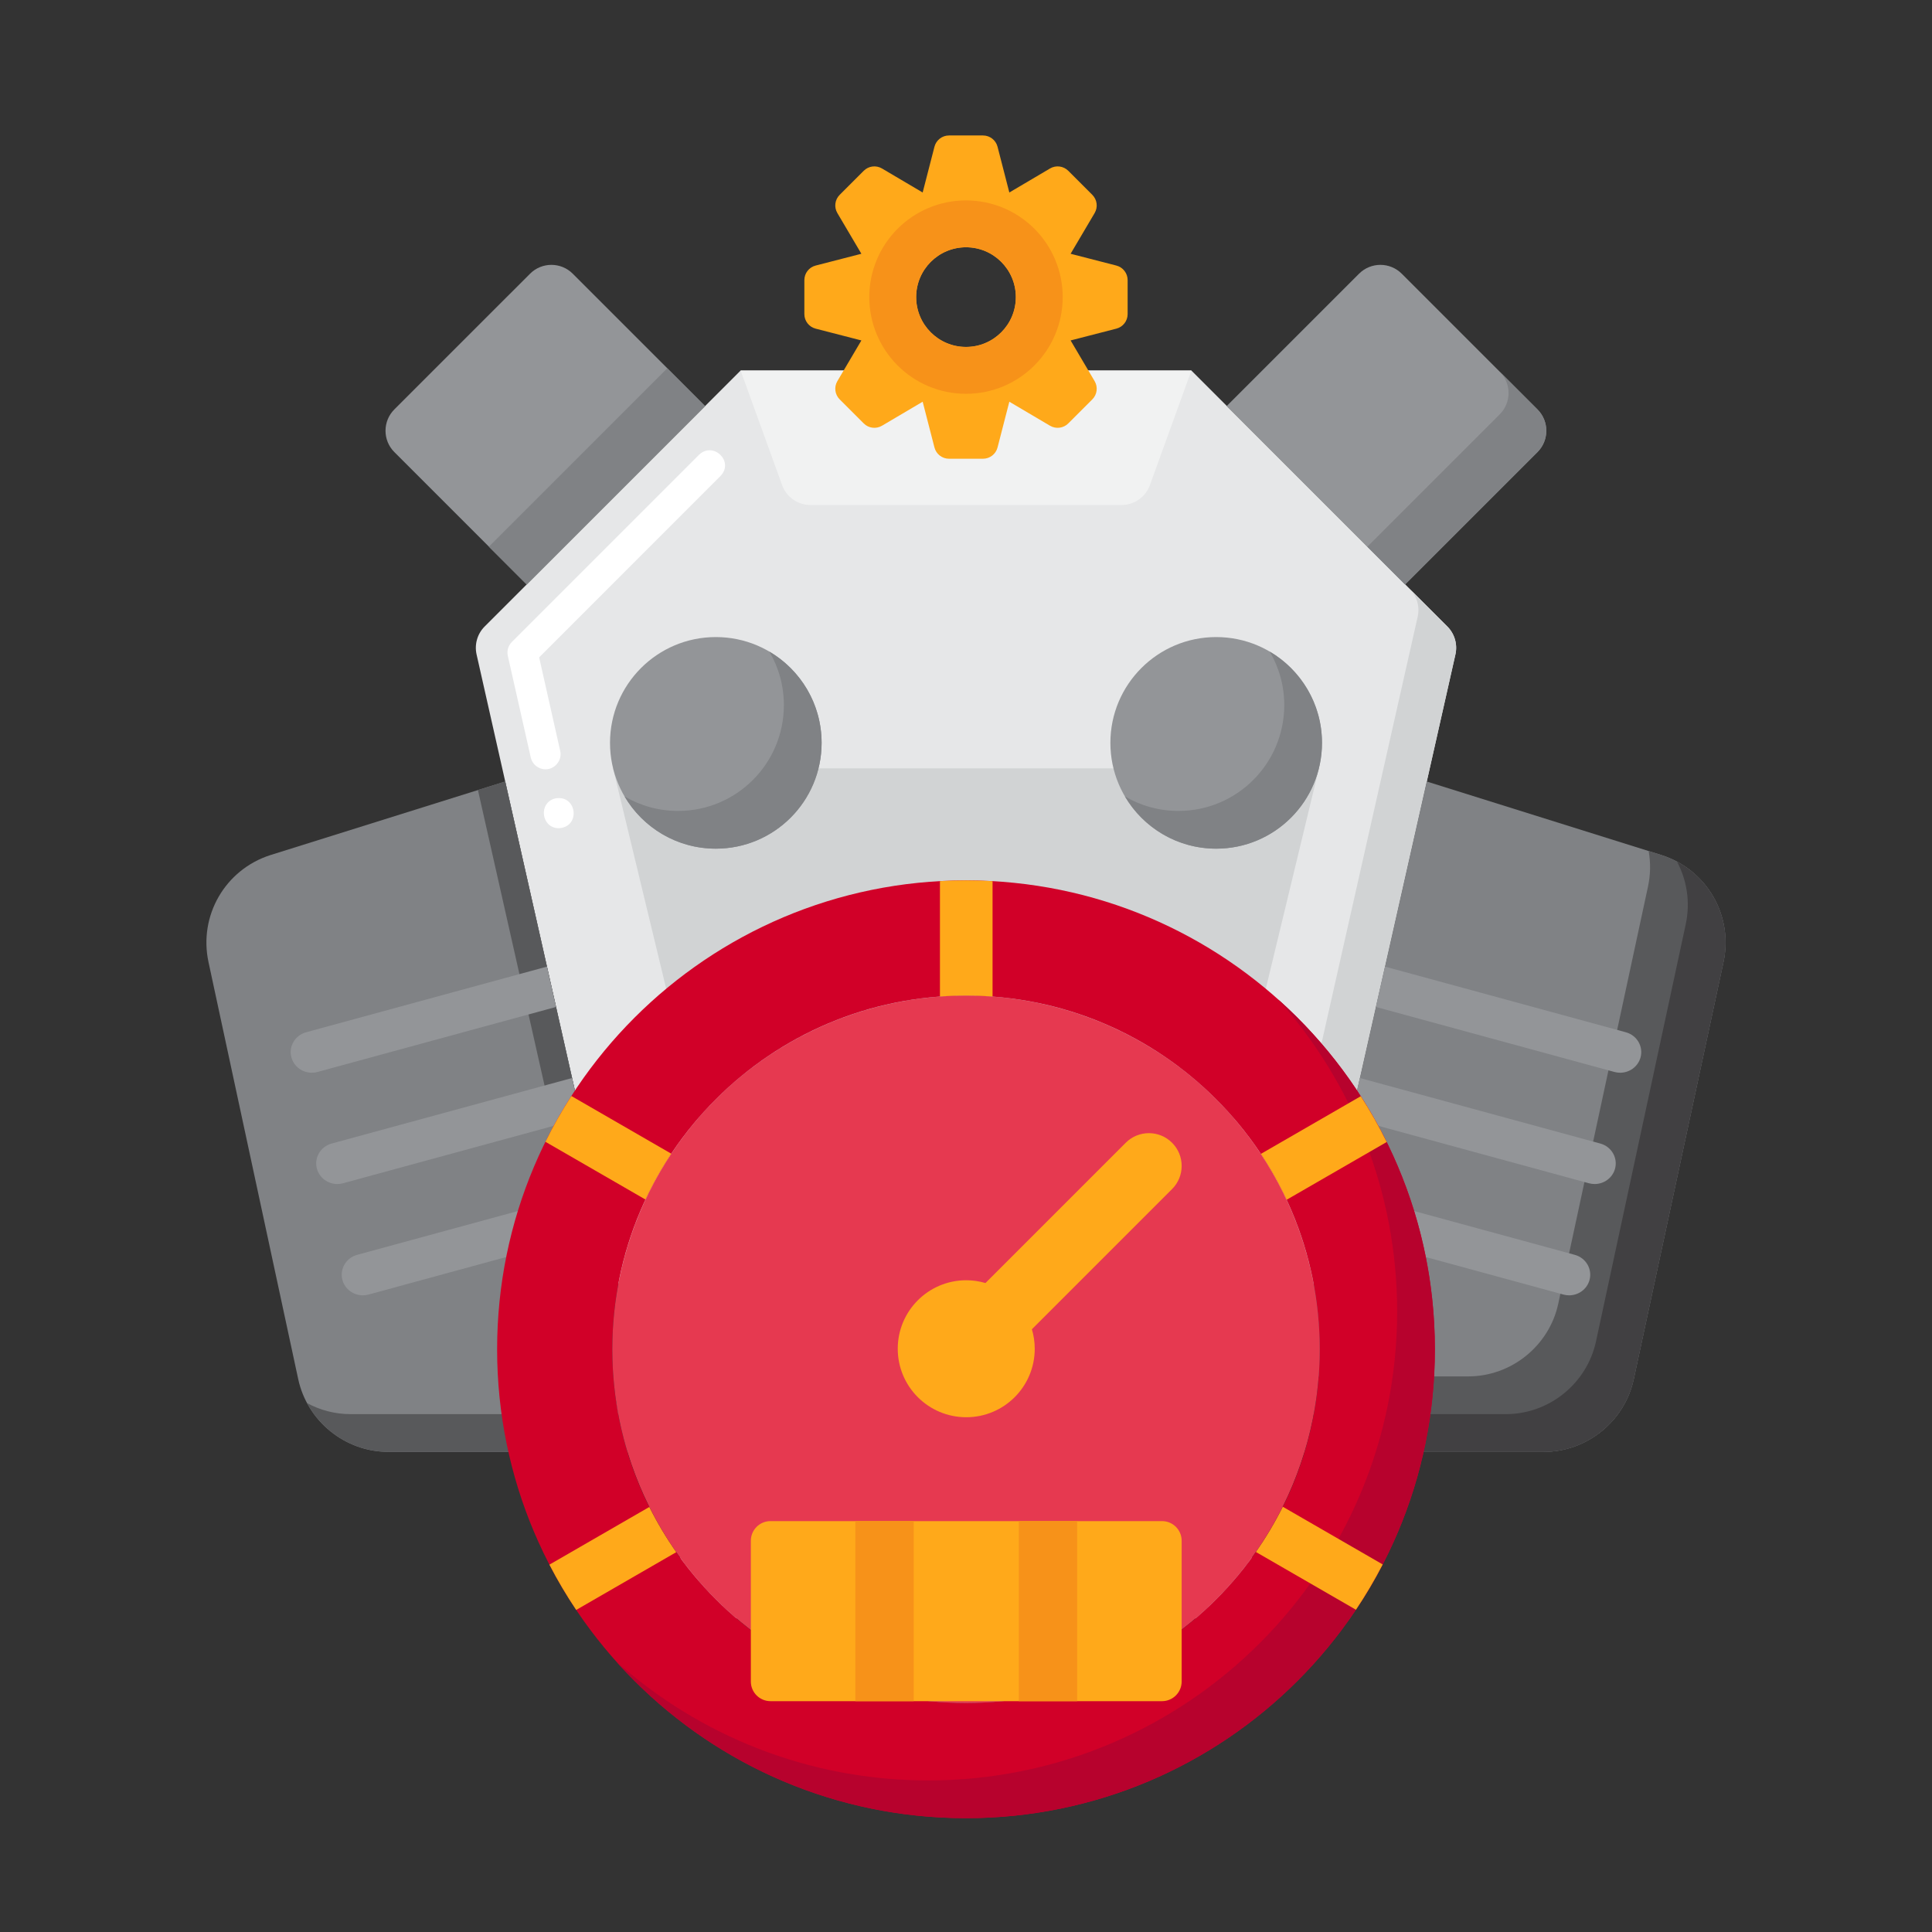 <?xml version="1.0" encoding="utf-8"?>
<!-- Generator: Adobe Illustrator 24.0.0, SVG Export Plug-In . SVG Version: 6.00 Build 0)  -->
<svg version="1.1" id="Layer_1" xmlns="http://www.w3.org/2000/svg" xmlns:xlink="http://www.w3.org/1999/xlink" x="0px" y="0px"
	 viewBox="0 0 256 256" enable-background="new 0 0 256 256" xml:space="preserve">
<rect x="0" y="0" width="256" height="256" fill="#333333" stroke="none"/>
<g>
	<g>
		<g>
			<path fill="#EBE7F2" d="M147.132,104.312h-38.264c-1.381,0-2.5-1.119-2.5-2.5s1.119-2.5,2.5-2.5h38.264
				c1.381,0,2.5,1.119,2.5,2.5S148.513,104.312,147.132,104.312z"/>
		</g>
		<g>
			<path fill="#EBE7F2" d="M169.292,124.085H86.708c-1.381,0-2.5-1.119-2.5-2.5s1.119-2.5,2.5-2.5h82.583c1.381,0,2.5,1.119,2.5,2.5
				S170.673,124.085,169.292,124.085z"/>
		</g>
		<g>
			<path fill="#E6E7E8" d="M98.135,49.098L64.223,83.01c-0.97,0.97-1.375,2.37-1.074,3.708l28.092,124.601
				c0.411,1.824,2.032,3.12,3.902,3.12h65.713c1.87,0,3.491-1.296,3.902-3.12l28.092-124.601c0.302-1.338-0.103-2.738-1.074-3.708
				l-33.912-33.912L98.135,49.098z"/>
		</g>
		<g>
			<path fill="#D1D3D4" d="M191.777,83.01l-5-5c0.97,0.97,1.375,2.37,1.074,3.708l-28.092,124.601
				c-0.411,1.824-2.032,3.12-3.902,3.12H90.818l0.424,1.88c0.411,1.824,2.032,3.12,3.902,3.12h65.713c1.87,0,3.491-1.296,3.902-3.12
				l28.092-124.601C193.152,85.379,192.747,83.98,191.777,83.01z"/>
		</g>
		<g>
			<g>
				<path fill="#939598" d="M93.429,53.804L75.893,36.267c-1.562-1.562-4.095-1.562-5.657,0L52.254,54.248
					c-1.562,1.562-1.562,4.095,0,5.657l17.537,17.537L93.429,53.804z"/>
			</g>
		</g>
		<g>
			
				<rect x="62.395" y="59.587" transform="matrix(0.707 -0.707 0.707 0.707 -21.464 74.427)" fill="#808285" width="33.43" height="7.071"/>
		</g>
		<g>
			<g>
				<path fill="#939598" d="M162.545,53.804l17.537-17.537c1.562-1.562,4.095-1.562,5.657,0l17.982,17.982
					c1.562,1.562,1.562,4.095,0,5.657l-17.537,17.537L162.545,53.804z"/>
			</g>
		</g>
		<g>
			<path fill="#808285" d="M203.72,54.248l-5-5c1.562,1.563,1.562,4.095,0,5.657l-17.537,17.537l5,5l17.537-17.537
				C205.282,58.343,205.282,55.811,203.72,54.248z"/>
		</g>
		<g>
			<g>
				<polygon fill="#D1D3D4" points="174.769,101.811 158.16,170.668 97.84,170.668 81.231,101.811 				"/>
			</g>
		</g>
		<g>
			<circle fill="#808285" cx="128" cy="163.962" r="30.885"/>
		</g>
		<g>
			<circle fill="#FFA91A" cx="128" cy="163.962" r="14.825"/>
		</g>
		<g>
			<g>
				<circle fill="#939598" cx="94.849" cy="98.434" r="14.019"/>
			</g>
			<g>
				<path fill="#808285" d="M101.943,86.34c1.223,2.081,1.925,4.506,1.925,7.094c0,7.743-6.277,14.02-14.019,14.02
					c-2.589,0-5.013-0.702-7.094-1.925c2.436,4.144,6.94,6.925,12.094,6.925c7.743,0,14.019-6.277,14.019-14.02
					C108.868,93.28,106.086,88.776,101.943,86.34z"/>
			</g>
			<g>
				<circle fill="#939598" cx="161.151" cy="98.434" r="14.019"/>
			</g>
			<g>
				<path fill="#808285" d="M168.246,86.34c1.223,2.081,1.925,4.506,1.925,7.094c0,7.743-6.277,14.02-14.019,14.02
					c-2.589,0-5.013-0.702-7.094-1.925c2.436,4.144,6.94,6.925,12.094,6.925c7.743,0,14.019-6.277,14.019-14.02
					C175.171,93.28,172.389,88.776,168.246,86.34z"/>
			</g>
		</g>
		<g>
			<path fill="#939598" d="M151.762,235.034h-47.523c-2.209,0-4-1.791-4-4v-16.595h55.523v16.595
				C155.762,233.243,153.971,235.034,151.762,235.034z"/>
		</g>
		<g>
			<g>
				<g>
					<g>
						<path fill="#808285" d="M66.945,103.553L66.945,103.553l-31.14,9.758c-5.985,1.934-9.499,8.028-8.177,14.176l11.888,55.261
							c1.202,5.582,6.218,9.633,11.927,9.633h35.529L66.945,103.553z"/>
					</g>
				</g>
			</g>
			<g>
				<path fill="#58595B" d="M66.945,103.554l-3.617,1.133l18.644,82.693H46.443c-2.059,0-4.028-0.527-5.76-1.462
					c2.087,3.881,6.202,6.462,10.76,6.462h35.529L66.945,103.554z"/>
			</g>
			<g>
				<g>
					<path fill="#939598" d="M42.068,142.042l31.612-8.617l-1.205-5.344l-31.91,8.698c-1.488,0.405-2.358,1.912-1.943,3.365
						c0.345,1.208,1.469,1.999,2.693,1.999C41.564,142.144,41.817,142.11,42.068,142.042z"/>
				</g>
				<g>
					<path fill="#939598" d="M79.131,157.604l-31.805,8.669c-1.488,0.406-2.358,1.913-1.943,3.366
						c0.345,1.208,1.469,1.999,2.693,1.999c0.249,0,0.502-0.033,0.753-0.101l31.507-8.588L79.131,157.604z"/>
				</g>
				<g>
					<path fill="#939598" d="M45.449,156.789l31.559-8.603l-1.205-5.344l-31.858,8.683c-1.488,0.406-2.358,1.913-1.943,3.366
						c0.345,1.208,1.469,1.999,2.693,1.999C44.945,156.89,45.198,156.857,45.449,156.789z"/>
				</g>
			</g>
		</g>
		<g>
			<g>
				<g>
					<g>
						<path fill="#808285" d="M189.049,103.553L189.049,103.553l31.14,9.758c5.985,1.934,9.499,8.028,8.177,14.176l-11.888,55.261
							c-1.202,5.582-6.218,9.633-11.927,9.633h-35.529L189.049,103.553z"/>
					</g>
				</g>
			</g>
			<g>
				<path fill="#58595B" d="M220.189,113.311l-1.733-0.543c0.27,1.521,0.254,3.118-0.09,4.719l-11.888,55.261
					c-1.202,5.582-6.218,9.632-11.927,9.632h-23.274l-2.255,10h35.529c5.709,0,10.725-4.051,11.927-9.632l11.888-55.261
					C229.689,121.339,226.174,115.245,220.189,113.311z"/>
			</g>
			<g>
				<path fill="#414042" d="M222.212,114.169c1.314,2.463,1.785,5.384,1.154,8.317l-11.888,55.261
					c-1.202,5.582-6.218,9.632-11.927,9.632H170.15l-1.127,5h35.529c5.709,0,10.725-4.051,11.927-9.632l11.888-55.261
					C229.532,122.069,226.94,116.693,222.212,114.169z"/>
			</g>
			<g>
				<g>
					<path fill="#939598" d="M213.926,142.042l-31.612-8.617l1.205-5.344l31.91,8.698c1.488,0.405,2.358,1.912,1.943,3.365
						c-0.345,1.208-1.469,1.999-2.693,1.999C214.43,142.144,214.177,142.11,213.926,142.042z"/>
				</g>
				<g>
					<path fill="#939598" d="M176.863,157.604l31.805,8.669c1.488,0.406,2.358,1.913,1.943,3.366
						c-0.345,1.208-1.469,1.999-2.693,1.999c-0.249,0-0.502-0.033-0.753-0.101l-31.507-8.588L176.863,157.604z"/>
				</g>
				<g>
					<path fill="#939598" d="M210.545,156.789l-31.559-8.603l1.205-5.344l31.858,8.683c1.488,0.406,2.358,1.913,1.943,3.366
						c-0.345,1.208-1.469,1.999-2.693,1.999C211.049,156.89,210.796,156.857,210.545,156.789z"/>
				</g>
			</g>
		</g>
		<g>
			<path fill="#F1F2F2" d="M157.865,49.098H98.135l5.498,15.179c0.573,1.583,2.077,2.638,3.761,2.638h41.214
				c1.684,0,3.187-1.055,3.761-2.638L157.865,49.098z"/>
		</g>
		<g>
			<path fill="#FFA91A" d="M147.927,35.189l-6.066-1.563l3.184-5.395c0.46-0.78,0.333-1.774-0.307-2.414l-3.188-3.187
				c-0.641-0.641-1.634-0.767-2.414-0.307l-5.394,3.184l-1.563-6.066c-0.227-0.877-1.018-1.49-1.925-1.49h-4.508
				c-0.906,0-1.697,0.613-1.925,1.49l-1.563,6.066l-5.394-3.184c-0.781-0.46-1.774-0.334-2.414,0.307l-3.188,3.187
				c-0.641,0.64-0.767,1.634-0.308,2.414l3.184,5.395l-6.066,1.563c-0.877,0.227-1.49,1.018-1.49,1.925v4.508
				c0,0.906,0.613,1.698,1.49,1.925l6.066,1.563l-3.184,5.395c-0.46,0.781-0.333,1.774,0.308,2.415l3.188,3.187
				c0.641,0.64,1.633,0.767,2.414,0.307l5.394-3.184l1.563,6.066c0.227,0.877,1.019,1.489,1.925,1.489h4.508
				c0.906,0,1.697-0.613,1.925-1.489l1.563-6.066l5.394,3.184c0.781,0.459,1.774,0.333,2.414-0.307l3.188-3.187
				c0.641-0.641,0.767-1.634,0.307-2.415l-3.184-5.395l6.066-1.563c0.877-0.227,1.49-1.018,1.49-1.925v-4.508
				C149.417,36.208,148.804,35.416,147.927,35.189z M128,45.972c-3.647,0-6.604-2.957-6.604-6.604s2.957-6.604,6.604-6.604
				s6.604,2.957,6.604,6.604S131.647,45.972,128,45.972z"/>
		</g>
	</g>
	<g>
		<g>
			<circle fill="#E63950" cx="128" cy="178.787" r="46.869"/>
		</g>
		<g>
			<path fill="#D10028" d="M128,116.657c-34.313,0-62.129,27.816-62.129,62.129S93.687,240.916,128,240.916
				s62.129-27.816,62.129-62.129S162.313,116.657,128,116.657z M128,225.656c-25.885,0-46.869-20.984-46.869-46.869
				s20.984-46.869,46.869-46.869s46.869,20.984,46.869,46.869S153.885,225.656,128,225.656z"/>
		</g>
		<g>
			<g>
				<path fill="#B7022D" d="M169.361,132.426c9.807,10.984,15.768,25.477,15.768,41.361c0,34.313-27.816,62.129-62.129,62.129
					c-15.884,0-30.376-5.961-41.361-15.769c11.378,12.745,27.932,20.769,46.361,20.769c34.313,0,62.129-27.816,62.129-62.129
					C190.129,160.358,182.105,143.804,169.361,132.426z"/>
			</g>
		</g>
		<g>
			<path fill="#FFA91A" d="M155.305,151.421L155.305,151.421c-1.695-1.695-4.444-1.695-6.139,0l-18.587,18.587
				c-0.809-0.236-1.661-0.369-2.546-0.369c-5.013,0-9.076,4.063-9.076,9.076s4.063,9.076,9.076,9.076s9.076-4.063,9.076-9.076
				c0-0.898-0.135-1.763-0.378-2.582l18.574-18.574C157.001,155.865,157.001,153.116,155.305,151.421z"/>
		</g>
		<g>
			<path fill="#FFA91A" d="M153.971,225.414h-51.875c-1.439,0-2.606-1.167-2.606-2.606V204.16c0-1.439,1.167-2.606,2.606-2.606
				h51.875c1.439,0,2.606,1.167,2.606,2.606v18.649C156.577,224.247,155.41,225.414,153.971,225.414z"/>
		</g>
		<g>
			<g>
				<path fill="#FFA91A" d="M124.548,116.752c0,0.002,0,0.005,0,0.007v15.284c1.14-0.083,2.291-0.125,3.452-0.125
					c1.184,0,2.358,0.044,3.519,0.13v-15.289c0-0.001,0-0.002,0-0.003c-1.165-0.065-2.338-0.098-3.519-0.098
					C126.842,116.657,125.691,116.689,124.548,116.752z"/>
			</g>
			<g>
				<path fill="#FFA91A" d="M180.312,145.253l-13.237,7.642c1.282,1.931,2.425,3.962,3.414,6.079l13.256-7.653
					C182.712,149.23,181.565,147.204,180.312,145.253z"/>
			</g>
			<g>
				<path fill="#FFA91A" d="M72.271,151.292l13.255,7.653c0.99-2.116,2.135-4.147,3.418-6.077l-13.237-7.642
					C74.452,147.175,73.304,149.2,72.271,151.292z"/>
			</g>
			<g>
				<path fill="#FFA91A" d="M76.349,213.326l13.256-7.653c-1.332-1.898-2.526-3.899-3.569-5.99l-13.237,7.642
					C73.872,209.397,75.058,211.4,76.349,213.326z"/>
			</g>
			<g>
				<path fill="#FFA91A" d="M183.216,207.296l-13.237-7.642c-1.041,2.091-2.234,4.093-3.565,5.992l13.255,7.653
					C180.96,211.371,182.145,209.367,183.216,207.296z"/>
			</g>
		</g>
		<g>
			<g>
				<rect x="113.343" y="201.554" fill="#F79219" width="7.727" height="23.86"/>
			</g>
			<g>
				<rect x="134.997" y="201.554" fill="#F79219" width="7.727" height="23.86"/>
			</g>
		</g>
	</g>
	<g>
		<path fill="#F79219" d="M128,26.555c-7.076,0-12.813,5.737-12.813,12.813S120.924,52.181,128,52.181s12.813-5.737,12.813-12.813
			S135.076,26.555,128,26.555z M128,45.972c-3.647,0-6.604-2.957-6.604-6.604s2.957-6.604,6.604-6.604s6.604,2.957,6.604,6.604
			S131.647,45.972,128,45.972z"/>
	</g>
	<g>
		<path fill="#FFFFFF" d="M74.04,109.74c-2.352-0.01-2.738-3.421-0.44-3.95C76.483,105.293,76.966,109.607,74.04,109.74z
			 M72.28,101.939c-0.93,0-1.75-0.66-1.95-1.56l-3.04-13.47c-0.15-0.67,0.05-1.36,0.54-1.851l24.81-24.81
			c1.887-1.786,4.677,0.921,2.83,2.819c0,0-24.03,24.04-24.03,24.04L74.23,99.5C74.519,100.72,73.536,101.949,72.28,101.939z"/>
	</g>
</g>
</svg>
